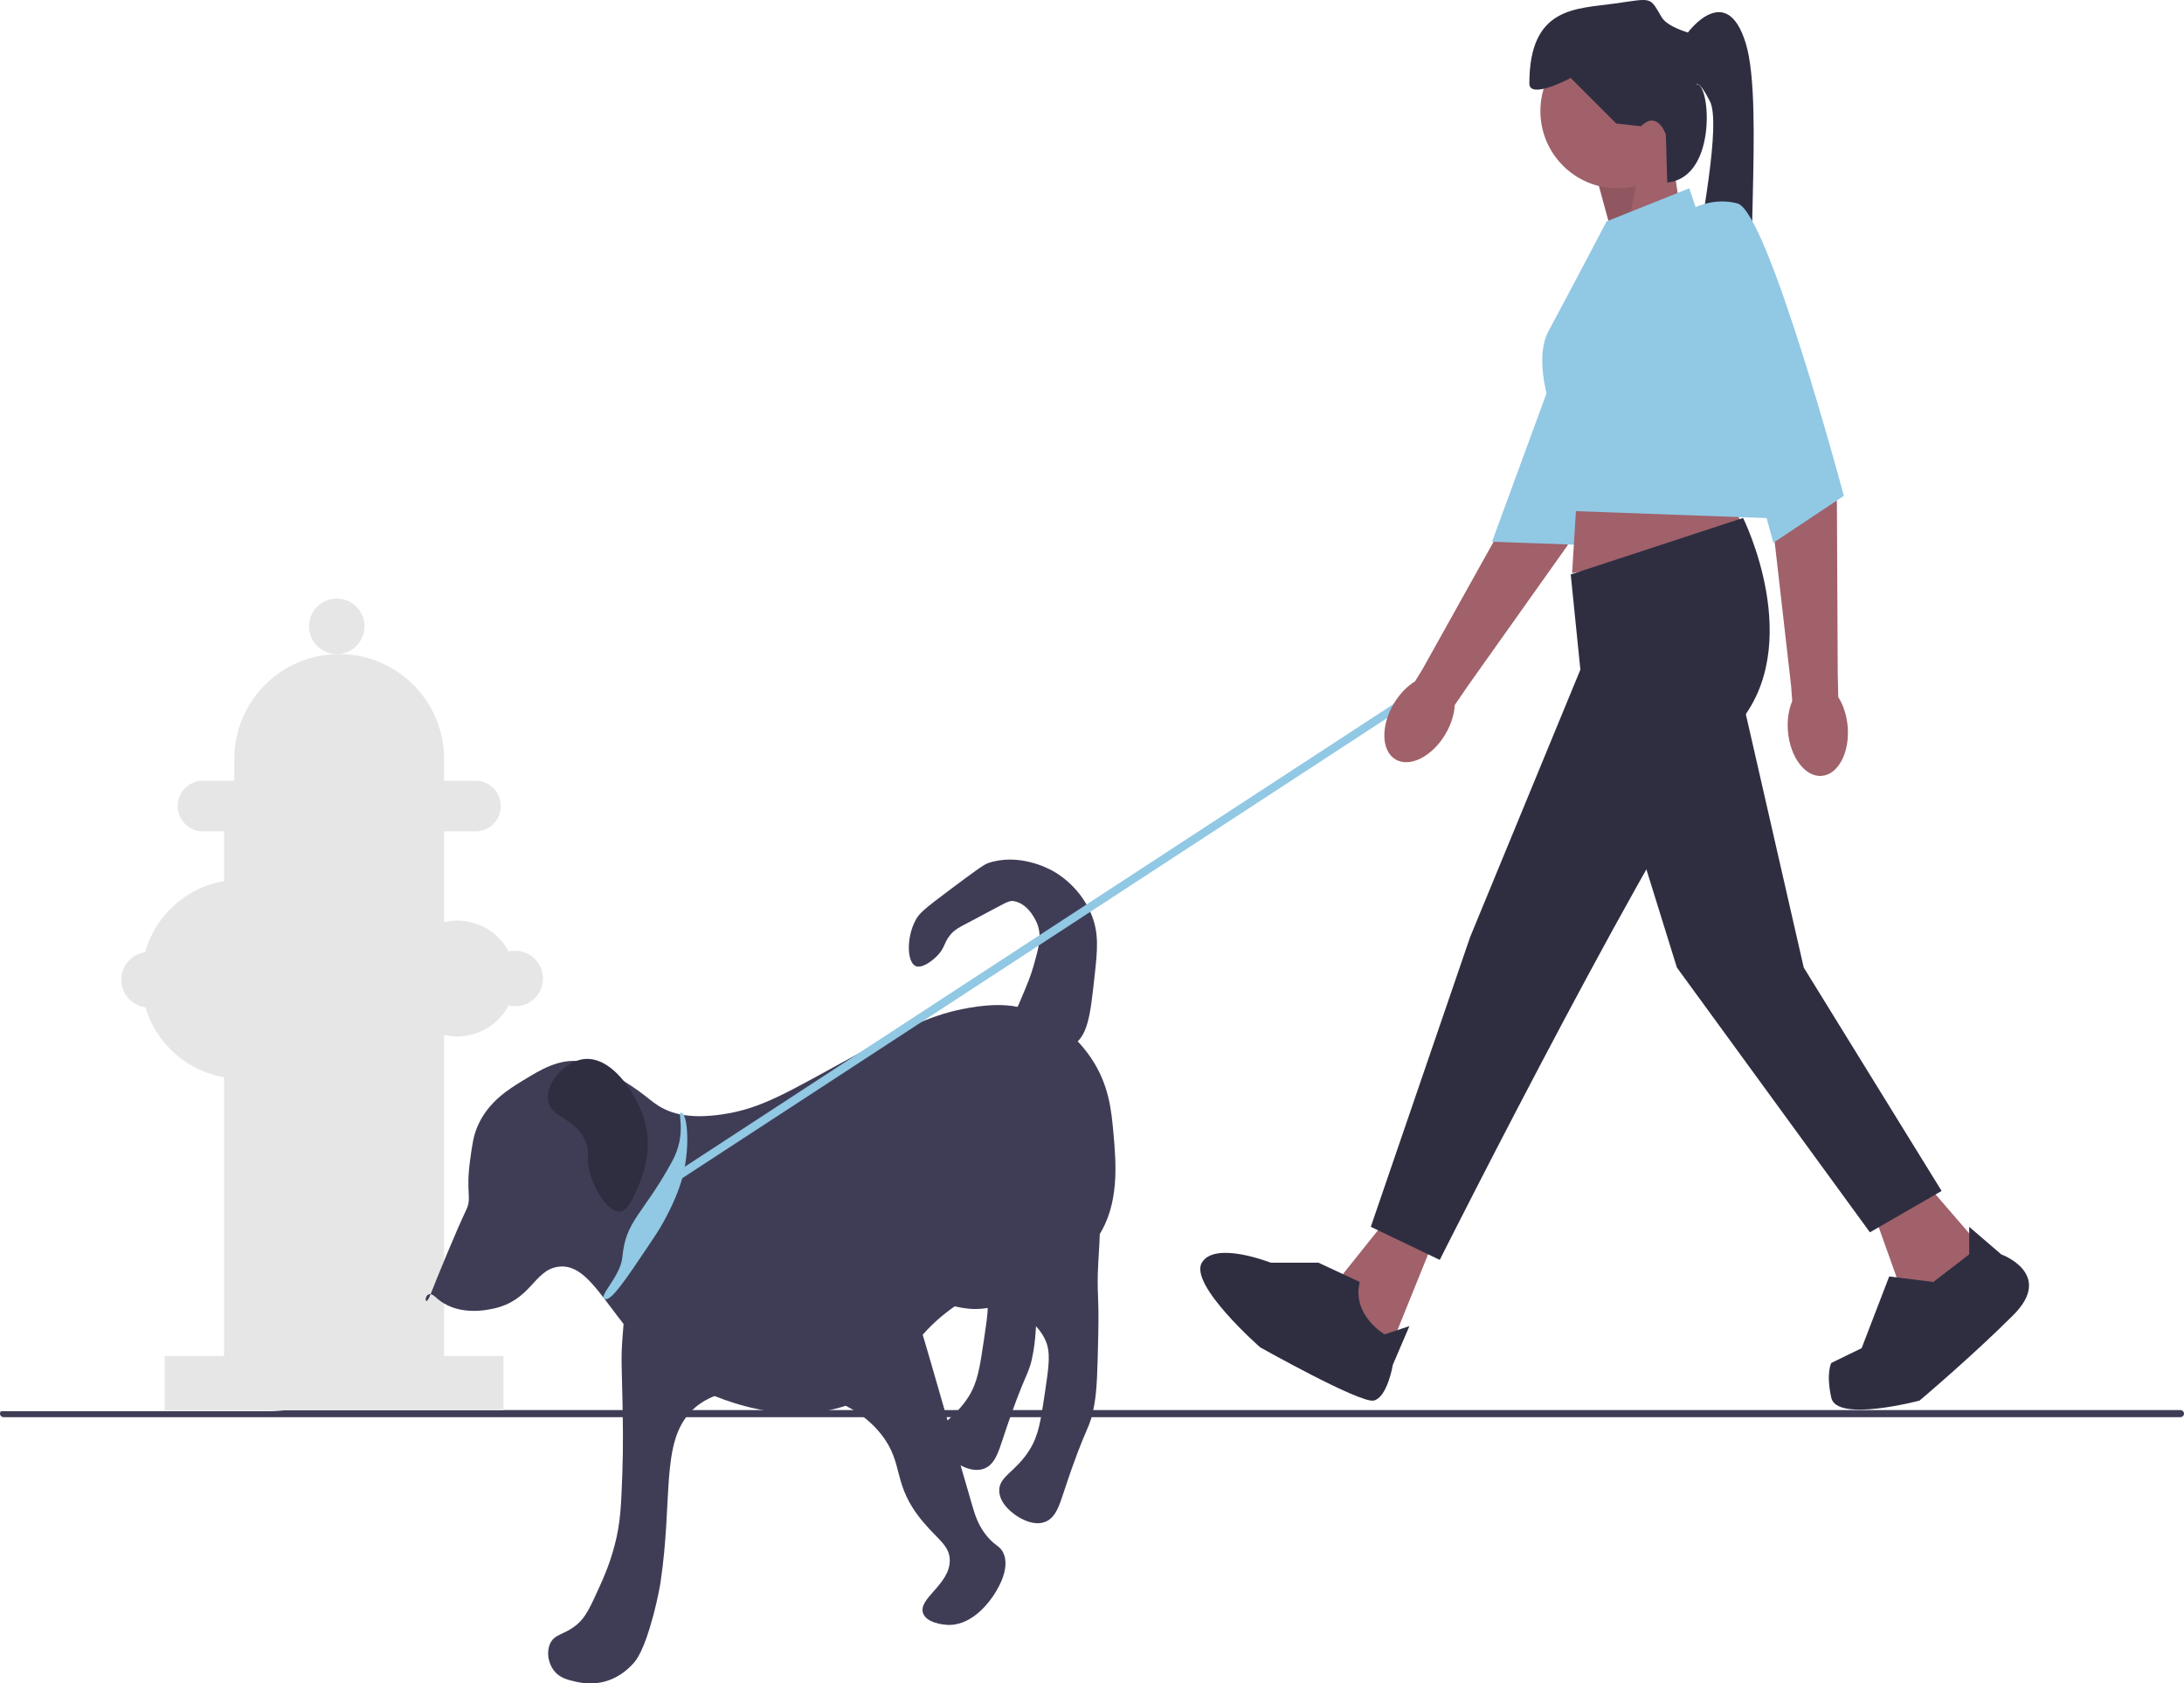 <svg xmlns="http://www.w3.org/2000/svg" width="730.67" height="563.04" viewBox="0 0 730.67 563.04" xmlns:xlink="http://www.w3.org/1999/xlink"><path d="M730.67,472.805c0,.66-.53,1.19-1.19,1.19H1.19c-.66,0-1.19-.53-1.19-1.19,0-.32,.12-.6,.32-.81H90.04c1.91,0,3.78-.13,5.62-.38H729.48c.66,0,1.19,.53,1.19,1.19Z" fill="#3f3d56"/><g><rect x="74.952" y="275.04" width="73.624" height="181.538" fill="#e6e6e6"/><path d="M113.882,327.484c0,18.381-14.901,33.282-33.282,33.282s-33.282-14.901-33.282-33.282,14.901-33.282,33.282-33.282,33.282,14.901,33.282,33.282Z" fill="#e6e6e6"/><circle cx="49.841" cy="327.686" r="9.279" fill="#e6e6e6"/><path d="M172.378,327.283c0,10.694-8.67,19.364-19.364,19.364s-19.364-8.67-19.364-19.364,8.67-19.364,19.364-19.364,19.364,8.67,19.364,19.364Z" fill="#e6e6e6"/><circle cx="172.378" cy="327.283" r="9.279" fill="#e6e6e6"/><circle cx="112.672" cy="209.485" r="9.279" fill="#e6e6e6"/><path d="M67.893,261.122h91.172c4.679,0,8.472,3.793,8.472,8.472h0c0,4.679-3.793,8.472-8.472,8.472H67.893c-4.679,0-8.472-3.793-8.472-8.472h0c0-4.679,3.793-8.472,8.472-8.472Z" fill="#e6e6e6"/><path d="M113.479,218.763h0c19.371,0,35.097,15.727,35.097,35.097v12.506H78.381v-12.506c0-19.371,15.727-35.097,35.097-35.097v0Z" fill="#e6e6e6"/><rect x="55.084" y="453.552" width="113.36" height="18.154" fill="#e6e6e6"/></g><g><g><path d="M208.218,361.302c8.967,5.407,9.851,7.959,15.284,10.189,2.749,1.129,7.897,2.681,17.831,1.274,13.687-1.939,22.127-7.467,45.852-20.379,16.921-9.209,25.195-13.236,36.936-15.284,8.798-1.535,13.912-.976,17.831,0,13.674,3.404,21.138,13.951,22.926,16.558,6.179,9.01,6.961,17.81,7.642,25.473,.858,9.652,2.097,23.6-5.095,34.389-9.012,13.519-21.563,7.528-43.304,20.379-24.03,14.204-20.011,28.211-39.483,35.662-24.917,9.535-52.043-5.536-53.494-6.368-25.797-14.795-31.076-41.644-44.578-39.483-8.067,1.291-8.871,11.305-21.652,14.01-2.392,.506-12.234,2.59-19.105-3.821-4.222-3.939-4.091,4.879-1.91-.637,2.799-7.082,8.446-20.904,12.1-28.657,1.952-4.142-.248-5.42,1.274-16.558,.743-5.44,1.119-8.186,2.547-11.463,3.54-8.12,10.414-12.313,15.284-15.284,5.925-3.614,11.75-7.168,19.105-6.368,4.209,.458,7.476,2.428,14.01,6.368v-0Z" fill="#3f3d56"/><path d="M363.604,391.87c2.259,1.851,2.798,5.603,3.821,12.737,.947,6.6,.371,10.648,0,17.831-.557,10.781,.321,9.778,0,24.2-.264,11.866-.396,17.799-1.274,22.926-1.578,9.219-2.418,5.677-10.189,29.294-1.577,4.792-2.832,8.859-6.368,10.189-4.43,1.667-9.535-2.057-10.189-2.547-1.074-.805-4.858-3.64-5.095-7.642-.301-5.08,5.449-6.367,10.189-14.01,2.96-4.773,3.671-9.55,5.095-19.105,1.353-9.087,2.03-13.63,0-17.831-3.704-7.666-12.179-10.042-12.737-10.189-5.072-1.34-6.71,.558-12.737,0-5.637-.522-14.922-3.175-16.558-7.642-4.483-12.246,45.248-47.051,56.041-38.21v-0Z" fill="#3f3d56"/><path d="M343.226,374.039c2.259,1.851,2.798,5.603,3.821,12.737,.947,6.6,.371,10.648,0,17.831-.557,10.781,.321,9.778,0,24.2-.264,11.866-.396,17.799-1.274,22.926-1.578,9.219-2.418,5.677-10.189,29.294-1.577,4.792-2.832,8.859-6.368,10.189-4.43,1.667-9.535-2.057-10.189-2.547-1.074-.805-4.858-3.64-5.095-7.642-.301-5.08,5.449-6.367,10.189-14.01,2.96-4.773,3.671-9.55,5.095-19.105,1.353-9.087,2.03-13.63,0-17.831-3.704-7.666-12.179-10.042-12.737-10.189-5.072-1.34-6.71,.558-12.737,0-5.637-.522-14.922-3.175-16.558-7.642-4.483-12.246,45.248-47.051,56.041-38.21v-0Z" fill="#3f3d56"/><path d="M305.016,436.448c1.434,2.187,3.078,7.826,6.368,19.105,1.467,5.03,10.966,38.123,14.01,48.399,.875,2.954,2.009,6.641,5.095,10.189,2.597,2.986,3.984,2.892,5.095,5.095,2.889,5.731-2.749,13.815-3.821,15.284-1.248,1.709-7.041,9.648-15.284,8.916-.861-.076-6.431-.572-7.642-3.821-1.856-4.981,9.057-9.655,8.916-17.831-.083-4.829-3.953-6.83-8.916-12.737-10.647-12.673-6.106-19.256-14.01-29.294-11.822-15.014-33.795-15.289-36.936-15.284-8.136,.012-19.458,.028-26.747,7.642-10.161,10.614-5.962,29.183-10.189,57.315,0,0-.685,4.561-2.547,11.463-3.073,11.39-5.524,14.331-6.368,15.284-1.147,1.295-4.503,4.981-10.189,6.368-.783,.191-4.406,1.021-8.916,0-2.993-.677-5.721-1.295-7.642-3.821-1.842-2.423-2.541-6.074-1.274-8.916,1.533-3.439,4.692-2.88,8.916-6.368,2.981-2.462,4.534-5.887,7.642-12.737,1.376-3.032,3.436-7.63,5.095-14.01,1.919-7.384,2.155-13.09,2.547-24.2,.331-9.36,.171-17.14,0-25.473-.199-9.702-.471-12.871,0-19.105,.494-6.541,.975-12.909,2.547-16.558,8.459-19.63,75.58-23.382,94.251,5.095v0Z" fill="#3f3d56"/><path d="M358.51,349.839c5.444-3.011,6.222-10.056,7.642-22.926,1.035-9.375,1.651-14.958-1.274-21.652-3.948-9.035-11.357-13.252-12.737-14.01-1.507-.828-11.401-6.075-21.652-2.547-1.431,.492-5.219,3.307-12.737,8.916-8.971,6.693-10.288,7.97-11.463,10.189-3.145,5.939-2.81,13.965,0,15.284,2.135,1.002,5.824-1.809,7.642-3.821,2.174-2.406,1.846-3.862,3.821-6.368,1.565-1.986,3.037-2.679,7.642-5.095,11.405-5.984,11.983-6.778,14.01-6.368,5.053,1.022,7.462,7.165,7.642,7.642,1.542,4.094,.485,7.818-1.274,14.01-.93,3.276-1.988,5.805-3.821,10.189-3.32,7.94-4.194,8.536-3.821,10.189,1.225,5.424,13.189,10.345,20.379,6.368h0Z" fill="#3f3d56"/></g><path d="M227.959,372.129c2.106,.348,3.128,12.388,0,22.926-2.139,7.206-6.453,14.502-7.223,15.788-.606,1.014-1.19,1.938-2.966,4.59-8.687,12.972-13.076,19.45-15.284,19.105-2.944-.46,5.113-7.422,5.731-14.079,1.149-12.376,6.706-13.906,16.558-31.841,5.331-9.705,1.54-16.76,3.184-16.489l0-0Z" fill="#91c8e4"/><path d="M183.381,368.307c-1.065-5.419,4.989-12.946,11.463-14.01,9.44-1.552,17.635,10.988,20.379,19.105,3.774,11.164-.464,20.758-2.547,25.473-2.613,5.914-4.566,6.302-5.095,6.368-3.854,.482-8.422-6.576-10.189-12.737-1.555-5.42,.2-6.162-1.274-10.189-3.033-8.29-11.6-8.227-12.737-14.01v0Z" fill="#2f2e41"/><polygon points="226.084 395.477 478.818 230.538 475.092 229.693 222.357 394.631 226.084 395.477" fill="#91c8e4"/></g><g><polygon points="539.795 80.054 534.259 59.758 559.168 50.532 561.936 68.983 539.795 80.054" fill="#a0616a"/><polygon points="539.795 80.054 534.259 59.758 548.928 53.57 544.371 77.497 539.795 80.054" isolation="isolate" opacity=".1"/><g><path d="M466.877,253.998c-4.758-2.831-5.009-11.186-.56-18.663,1.947-3.273,4.472-5.834,7.095-7.443l2.612-4.268,33.046-59.241s14.465-55.872,20.355-62.627c5.889-6.755,14.404-5.164,14.404-5.164l7.553,6.708-26.956,79.135-33.264,46.846-4.458,6.519c-.163,3.072-1.209,6.513-3.156,9.786-4.448,7.476-11.911,11.242-16.669,8.412l-0-0Z" fill="#a0616a"/><path d="M538.433,74.257s10.511-.406,17.142,7.758-28.11,100.189-28.11,100.189l-28.298-1.002,39.266-106.946Z" fill="#91c8e4"/></g><circle cx="541.178" cy="37.155" r="25.831" fill="#a0616a"/><polygon points="480.751 412.171 463.223 455.531 453.075 445.383 449.385 426.01 464.146 407.559 480.751 412.171" fill="#a0616a"/><polygon points="644.965 396.488 662.494 416.784 654.191 433.39 635.74 430.622 626.514 404.791 644.965 396.488" fill="#a0616a"/><polygon points="528.263 154.319 525.956 191.682 583.154 181.534 579.464 158.471 528.263 154.319" fill="#a0616a"/><path d="M525.495,192.144l57.659-18.912s21.219,42.437-1.845,69.191-99.635,178.974-99.635,178.974l-23.064-11.071,33.212-96.868,36.902-89.487-3.229-31.828v0Z" fill="#2f2e41"/><polygon points="581.309 226.739 603.45 323.607 649.578 398.333 625.592 412.171 561.013 323.607 539.795 255.338 581.309 226.739" fill="#2f2e41"/><path d="M441.082,422.319h-15.978s-18.643-7.38-23.013,0,19.495,28.312,19.495,28.312c0,0,33.333,18.738,37.946,17.815s6.458-11.993,6.458-11.993l5.535-12.916-8.303,2.768s-11.071-6.458-8.303-17.528l-13.838-6.458,0,0Z" fill="#2f2e41"/><path d="M658.803,419.552v-9.225l10.726,9.225s17.873,6.458,4.035,20.296-31.367,28.599-31.367,28.599c0,0-27.676,7.38-29.522-.923s0-11.663,0-11.663l10.148-4.943,9.225-23.986,14.761,1.845,11.993-9.225h0Z" fill="#2f2e41"/><path d="M549.02,42.229l-8.303-.923-15.222-15.222s-13.838,7.38-13.838,1.845c0-25.831,15.683-24.909,28.599-26.754,12.916-1.845,11.532-2.306,15.683,4.613,1.899,3.164,8.764,5.074,8.764,5.074,0,0,12.916-17.528,19.374,3.69,6.458,21.219-1.845,86.72,4.613,92.255,6.458,5.535-26.516,11.062-22.945-10.613s10.029-54.888,6.339-62.268-4.613-5.535-4.613-5.535c4.573-1.867,7.561,31.021-9.682,32.632l-.466-16.026s-2.768-8.303-8.303-2.768l-0-0Z" fill="#2f2e41"/><path d="M537.488,74.057l27.676-11.071,36.902,110.706-75.926-2.766-6.836-33.042s-6.675-17.197-1.139-27.345,19.323-36.482,19.323-36.482l0,0Z" fill="#91c8e4"/><g><path d="M609.507,259.504c-5.516,.474-10.591-6.169-11.335-14.836-.326-3.794,.232-7.347,1.425-10.183l-.366-4.991-7.687-67.398s-14.31-55.13-13.464-64.052c.847-8.922,2.184-11.291,2.184-11.291l10.047,1.047,24.233,80.011,.283,57.454,.178,7.896c1.659,2.591,2.815,5.997,3.141,9.791,.745,8.668-3.123,16.078-8.639,16.552h0Z" fill="#a0616a"/><path d="M562.858,71.751s8.303-6.458,18.451-3.69c10.148,2.768,35.569,97.79,35.569,97.79l-23.576,15.683-30.444-109.783v-0Z" fill="#91c8e4"/></g></g></svg>